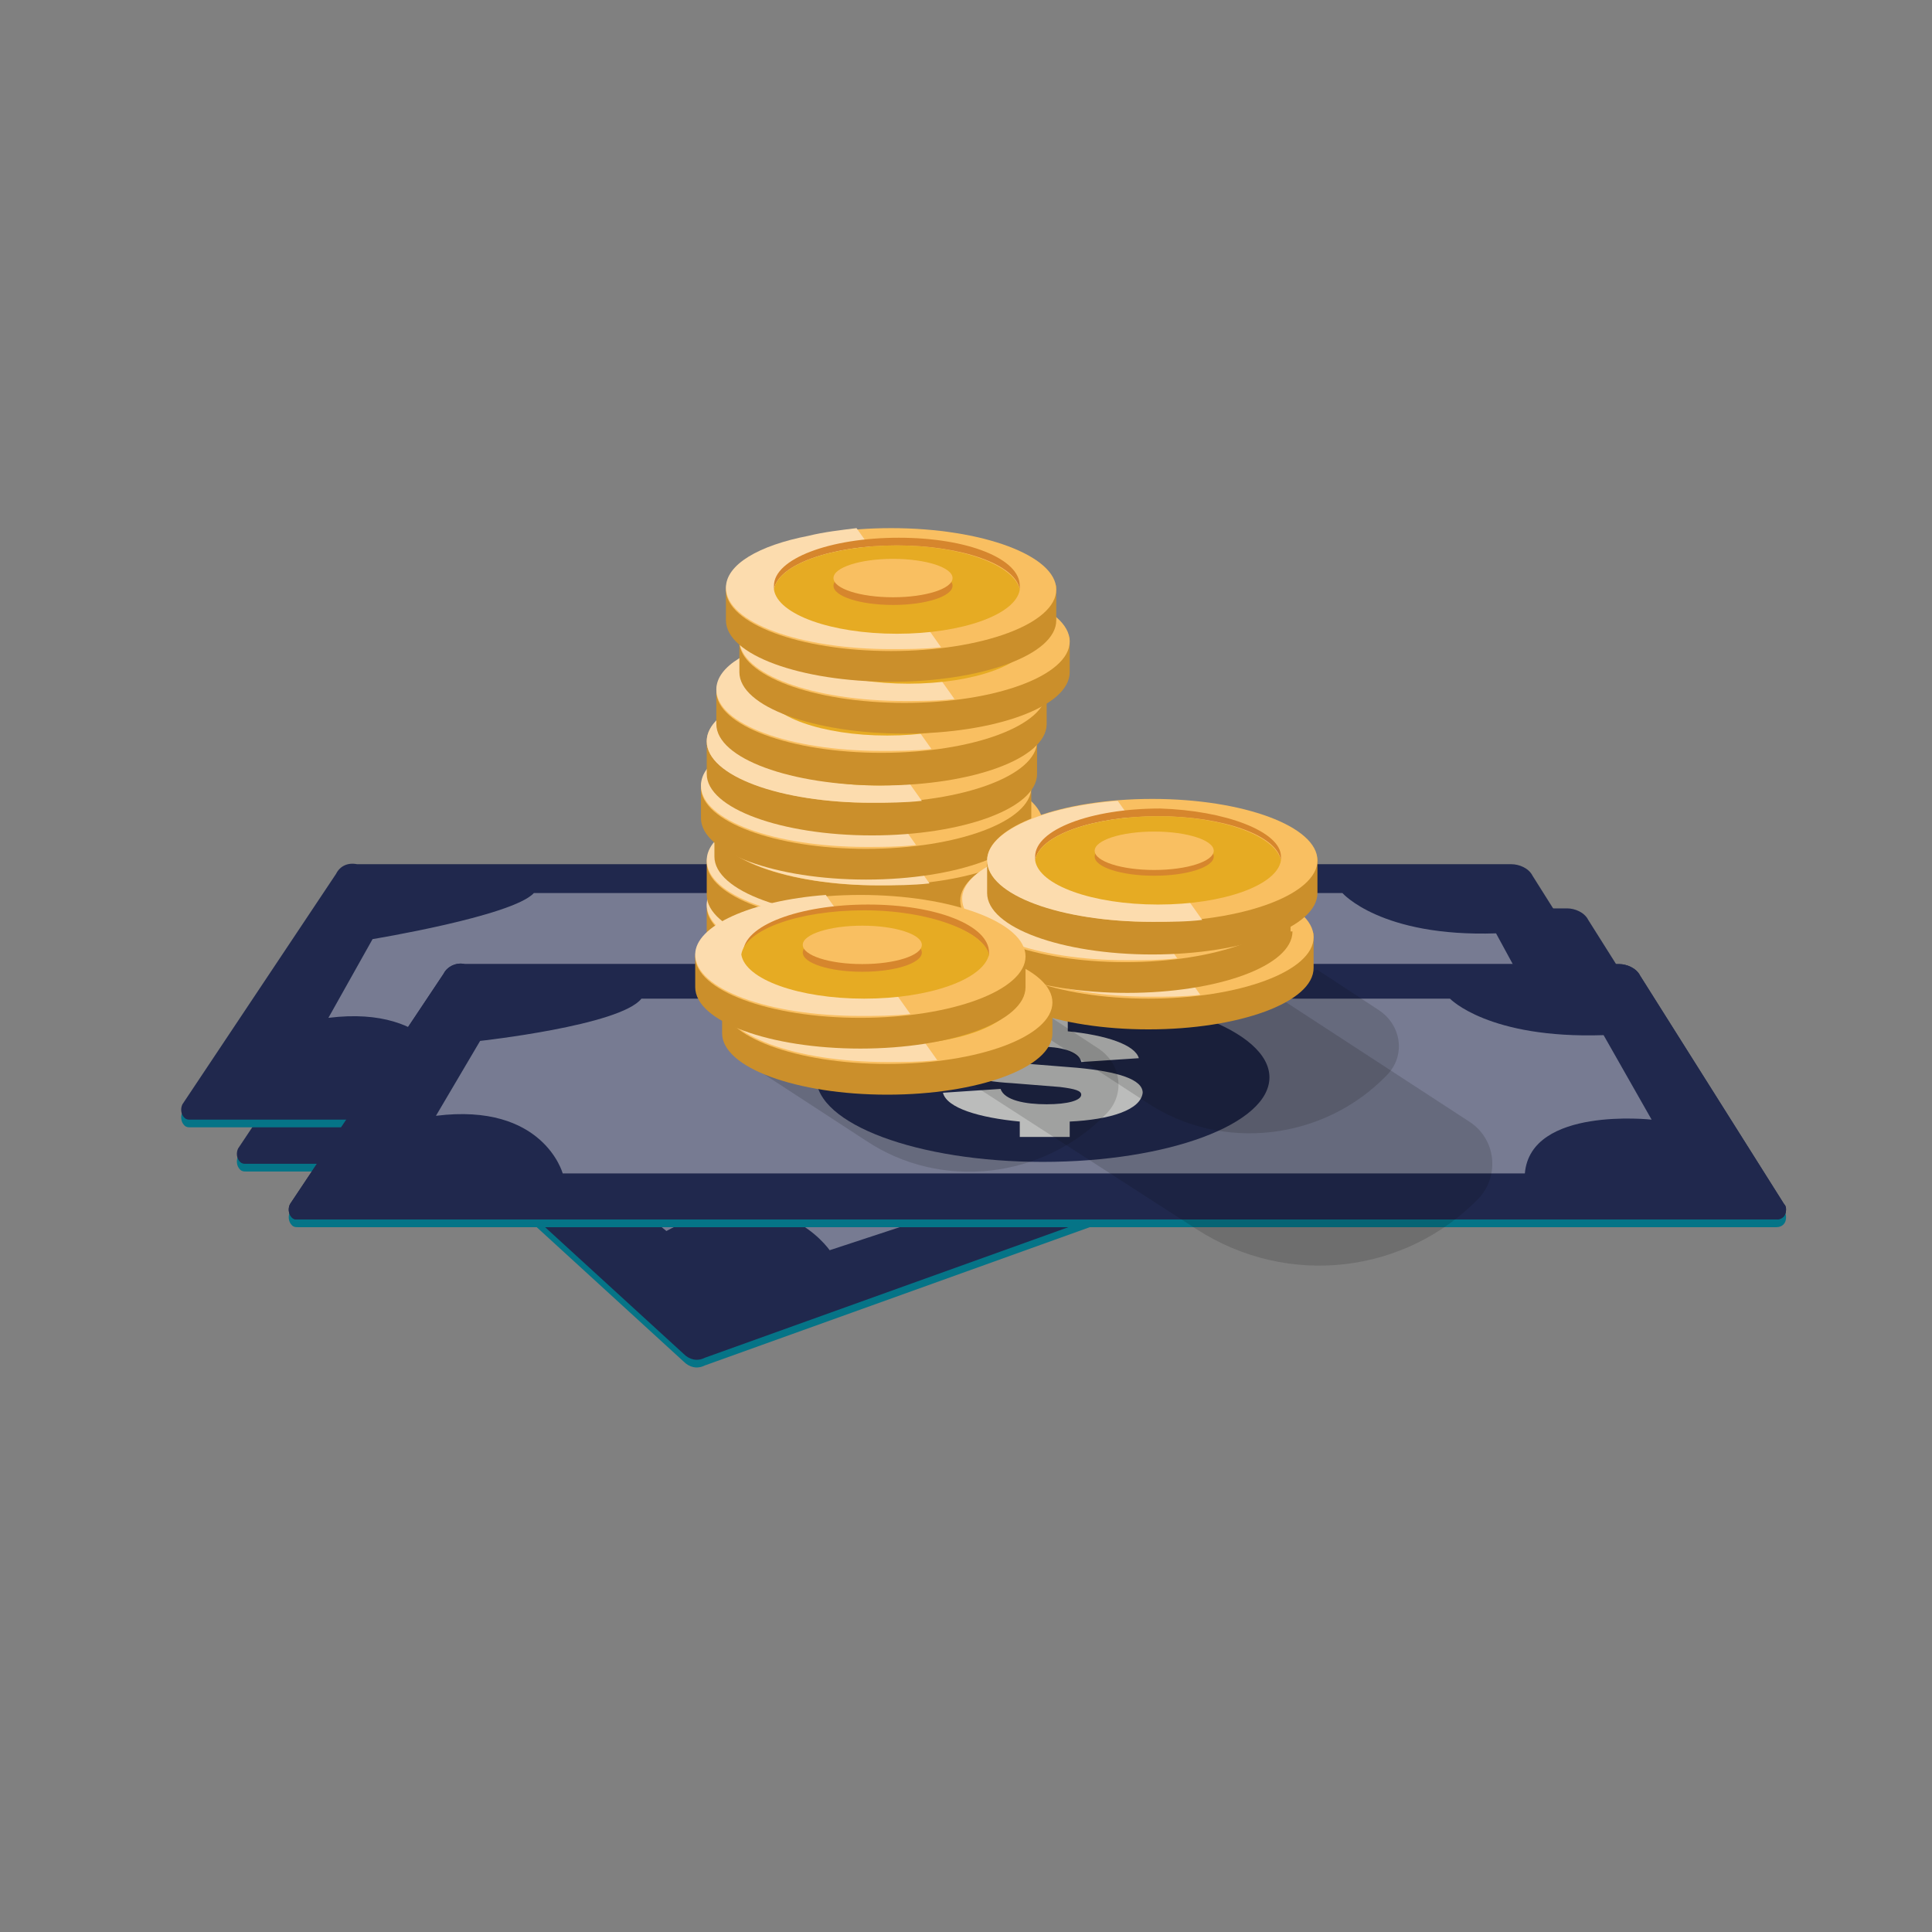 <?xml version="1.0" encoding="utf-8"?>
<!-- Generator: Adobe Illustrator 22.1.0, SVG Export Plug-In . SVG Version: 6.00 Build 0)  -->
<svg version="1.1" id="Layer_1" xmlns="http://www.w3.org/2000/svg" xmlns:xlink="http://www.w3.org/1999/xlink" x="0px" y="0px"
	 viewBox="0 0 100.6 100.6" style="enable-background:new 0 0 100.6 100.6;" xml:space="preserve">
<rect x="0" y="0" width="100.6" height="100.6" fill="#808080" stroke="none"/>
<style type="text/css">
	.st0{fill:#057487;}
	.st1{fill:#20284D;}
	.st2{opacity:0.39;fill:#FFFFFF;enable-background:new    ;}
	.st3{fill:#BBD162;}
	.st4{fill:#8CB843;}
	.st5{fill:#DBDCDA;}
	.st6{fill:#CB8F2B;}
	.st7{fill:#F9BF61;}
	.st8{fill:#FCDCAE;}
	.st9{fill:#D6862D;}
	.st10{fill:#E6AB23;}
	.st11{opacity:0.15;fill:#090909;enable-background:new    ;}
</style>
<g>
	<path class="st0" d="M27.4,63.4l8.2,7.5c0.3,0.3,0.7,0.4,1.1,0.2l24.5-8.8"/>
	<path class="st1" d="M27.4,63l8.2,7.5c0.3,0.3,0.7,0.4,1.1,0.2l24.5-8.8"/>
	<path class="st2" d="M50.8,62.6l-7.6,2.5c0,0-2.8-4.1-8.5-1l-2.2-1.8L44,61L50.8,62.6z"/>
	<path class="st0" d="M20.4,48.2l-8,12c-0.1,0.2-0.1,0.5,0.1,0.7c0.1,0.1,0.2,0.1,0.3,0.1h77c0.3,0,0.5-0.2,0.5-0.5
		c0-0.1,0-0.2-0.1-0.3l-7.5-11.9c-0.2-0.4-0.7-0.6-1.1-0.6H21.6C21.1,47.6,20.7,47.8,20.4,48.2z"/>
	<path class="st1" d="M20.4,47.8l-8,12c-0.1,0.2-0.1,0.5,0.1,0.7c0.1,0.1,0.2,0.1,0.3,0.1h77c0.3,0,0.5-0.2,0.5-0.5
		c0-0.1,0-0.2-0.1-0.3l-7.5-11.9c-0.2-0.4-0.7-0.6-1.1-0.6H21.6C21.1,47.2,20.7,47.4,20.4,47.8z"/>
	<path class="st3" d="M20.1,54.9l2.3-4.5c0,0,7.3,1.6,8.4-2.7h42.1c0,0,2,2.8,8,2.6l2.5,4.5c0,0-6.3,0.6-6.6,2.9H26.7
		C26.7,57.6,25.7,54.2,20.1,54.9z"/>
	<ellipse class="st4" cx="51.6" cy="53.1" rx="11.8" ry="4.4"/>
	<path class="st5" d="M53,55.5v0.8h-2.6v-0.8c-2.1-0.2-3.8-0.7-4-1.5l3-0.2c0.2,0.6,1.3,0.8,2.4,0.8c1.1,0,1.8-0.2,1.8-0.5
		c0-0.2-0.3-0.3-1.1-0.4l-2.5-0.2c-1.8-0.1-3.4-0.5-3.4-1.3c0-0.8,1.5-1.3,3.7-1.4V50H53v0.8c2,0.2,3.5,0.7,3.7,1.4l-3,0.2
		c-0.1-0.6-1.2-0.8-2.1-0.8c-1,0-1.6,0.2-1.6,0.5c0,0.2,0.3,0.3,1,0.4l2.5,0.2c2.1,0.2,3.4,0.6,3.4,1.3C56.8,54.9,55.1,55.4,53,55.5
		z"/>
	<path class="st0" d="M17.5,45.9l-8,12c-0.1,0.2-0.1,0.5,0.1,0.7c0.1,0.1,0.2,0.1,0.3,0.1h77c0.3,0,0.5-0.2,0.5-0.5
		c0-0.1,0-0.2-0.1-0.3l-7.5-11.9c-0.2-0.4-0.7-0.6-1.1-0.6H18.6C18.1,45.3,17.7,45.5,17.5,45.9z"/>
	<path class="st1" d="M17.5,45.5l-8,12c-0.1,0.2-0.1,0.5,0.1,0.7c0.1,0.1,0.2,0.1,0.3,0.1h77c0.3,0,0.5-0.2,0.5-0.5
		c0-0.1,0-0.2-0.1-0.3l-7.5-11.9c-0.2-0.4-0.7-0.6-1.1-0.6H18.6C18.1,44.9,17.7,45.1,17.5,45.5z"/>
	<path class="st2" d="M17.1,53l2.3-4.1c0,0,7.3-1.2,8.4-2.4h42.1c0,0,2,2.3,8,2.1l2.5,4.6c0,0-6.3-1.1-6.6,3H23.7
		C23.7,56.1,22.7,52.3,17.1,53z"/>
	<ellipse class="st1" cx="48.6" cy="50.8" rx="11.8" ry="4.4"/>
	<path class="st5" d="M50,53.2V54h-2.6v-0.8c-2.1-0.2-3.8-0.7-4-1.5l3-0.2c0.2,0.6,1.3,0.8,2.4,0.8s1.8-0.2,1.8-0.5
		c0-0.2-0.3-0.3-1.1-0.4l-2.5-0.2c-1.8-0.1-3.4-0.5-3.4-1.3c0-0.8,1.5-1.3,3.7-1.4v-0.8H50v0.8c2,0.2,3.5,0.7,3.7,1.4l-3,0.2
		c-0.1-0.6-1.2-0.8-2.1-0.8c-1,0-1.6,0.2-1.6,0.5c0,0.2,0.3,0.3,1,0.4l2.5,0.2c2.1,0.2,3.4,0.6,3.4,1.3C53.8,52.6,52.1,53.1,50,53.2
		z"/>
	<path class="st0" d="M23.1,51.1l-8,12c-0.1,0.2-0.1,0.5,0.1,0.7c0.1,0.1,0.2,0.1,0.3,0.1h77c0.3,0,0.5-0.2,0.5-0.5
		c0-0.1,0-0.2-0.1-0.3l-7.5-11.9c-0.2-0.4-0.7-0.6-1.1-0.6H24.2C23.8,50.5,23.3,50.7,23.1,51.1z"/>
	<path class="st6" d="M54,48.9c0,1.8-3.9,3.2-8.6,3.2s-8.6-1.4-8.6-3.2v-1.6c0.9-1.4,16.5-1.7,17.2-0.2V48.9z"/>
	<ellipse class="st7" cx="45.4" cy="47.2" rx="8.6" ry="3.2"/>
	<path class="st8" d="M48,50.2c-0.9,0.1-1.8,0.1-2.6,0.1c-4.8,0-8.6-1.4-8.6-3.2c0-1.2,1.7-2.2,4.3-2.7c0.8-0.2,1.7-0.3,2.5-0.4
		L48,50.2z"/>
	<path class="st9" d="M52.1,47c0,0.1,0,0.1,0,0.2c-0.2-1.3-3-2.3-6.4-2.3c-3.4,0-6.2,1-6.4,2.3c0-0.1,0-0.1,0-0.2
		c0-1.4,2.9-2.5,6.5-2.5C49.2,44.5,52.1,45.6,52.1,47z"/>
	<path class="st10" d="M52.1,47.2c-0.2,1.3-3,2.3-6.4,2.3c-3.4,0-6.2-1-6.4-2.3c0.2-1.3,3-2.3,6.4-2.3C49,44.9,51.8,45.9,52.1,47.2z
		"/>
	<ellipse class="st9" cx="45.5" cy="47" rx="3.1" ry="1"/>
	<ellipse class="st7" cx="45.5" cy="46.6" rx="3.1" ry="1"/>
	<path class="st6" d="M54,46.6c0,1.8-3.9,3.2-8.6,3.2s-8.6-1.4-8.6-3.2v-1.6c0.9-1.4,16.5-1.7,17.2-0.2V46.6z"/>
	<ellipse class="st7" cx="45.4" cy="44.9" rx="8.6" ry="3.2"/>
	<path class="st8" d="M48,47.9c-0.9,0.1-1.8,0.1-2.6,0.1c-4.8,0-8.6-1.4-8.6-3.2c0-1.2,1.7-2.2,4.3-2.7c0.8-0.2,1.7-0.3,2.5-0.4
		L48,47.9z"/>
	<path class="st9" d="M52.1,44.7c0,0.1,0,0.1,0,0.2c-0.2-1.3-3-2.3-6.4-2.3c-3.4,0-6.2,1-6.4,2.3c0-0.1,0-0.1,0-0.2
		c0-1.4,2.9-2.5,6.5-2.5C49.2,42.2,52.1,43.3,52.1,44.7z"/>
	<path class="st10" d="M52.1,44.9c-0.2,1.3-3,2.3-6.4,2.3c-3.4,0-6.2-1-6.4-2.3c0.2-1.3,3-2.3,6.4-2.3C49,42.6,51.8,43.6,52.1,44.9z
		"/>
	<ellipse class="st9" cx="45.5" cy="44.7" rx="3.1" ry="1"/>
	<ellipse class="st7" cx="45.5" cy="44.3" rx="3.1" ry="1"/>
	<path class="st6" d="M54.4,44.6c0,1.8-3.9,3.2-8.6,3.2s-8.6-1.4-8.6-3.2V43c0.9-1.4,16.5-1.7,17.2-0.2V44.6z"/>
	<ellipse class="st7" cx="45.7" cy="42.9" rx="8.6" ry="3.2"/>
	<path class="st8" d="M48.4,46c-0.9,0.1-1.8,0.1-2.6,0.1c-4.8,0-8.6-1.4-8.6-3.2c0-1.2,1.7-2.2,4.3-2.7c0.8-0.2,1.7-0.3,2.5-0.4
		L48.4,46z"/>
	<path class="st9" d="M52.4,42.7c0,0.1,0,0.1,0,0.2c-0.2-1.3-3-2.3-6.4-2.3s-6.2,1-6.4,2.3c0-0.1,0-0.1,0-0.2c0-1.4,2.9-2.5,6.5-2.5
		S52.4,41.3,52.4,42.7z"/>
	<path class="st10" d="M52.4,42.9c-0.2,1.3-3,2.3-6.4,2.3s-6.2-1-6.4-2.3c0.2-1.3,3-2.3,6.4-2.3S52.2,41.6,52.4,42.9z"/>
	<ellipse class="st9" cx="45.8" cy="42.7" rx="3.1" ry="1"/>
	<ellipse class="st7" cx="45.8" cy="42.4" rx="3.1" ry="1"/>
	<path class="st6" d="M53.7,42.6c0,1.8-3.9,3.2-8.6,3.2s-8.6-1.4-8.6-3.2V41c0.9-1.4,16.5-1.7,17.2-0.2V42.6z"/>
	<ellipse class="st7" cx="45.1" cy="41" rx="8.6" ry="3.2"/>
	<path class="st8" d="M47.7,44c-0.9,0.1-1.8,0.1-2.6,0.1c-4.8,0-8.6-1.4-8.6-3.2c0-1.2,1.7-2.2,4.3-2.7c0.8-0.2,1.7-0.3,2.5-0.4
		L47.7,44z"/>
	<path class="st9" d="M51.8,40.7c0,0.1,0,0.1,0,0.2c-0.2-1.3-3-2.3-6.4-2.3s-6.2,1-6.4,2.3c0-0.1,0-0.1,0-0.2c0-1.4,2.9-2.5,6.5-2.5
		S51.8,39.4,51.8,40.7z"/>
	<path class="st10" d="M51.7,40.9c-0.2,1.3-3,2.3-6.4,2.3s-6.2-1-6.4-2.3c0.2-1.3,3-2.3,6.4-2.3S51.5,39.6,51.7,40.9z"/>
	<ellipse class="st9" cx="45.2" cy="40.7" rx="3.1" ry="1"/>
	<ellipse class="st7" cx="45.2" cy="40.4" rx="3.1" ry="1"/>
	<path class="st6" d="M54,40.3c0,1.8-3.9,3.2-8.6,3.2s-8.6-1.4-8.6-3.2v-1.6c0.9-1.4,16.5-1.7,17.2-0.2V40.3z"/>
	<ellipse class="st7" cx="45.4" cy="38.6" rx="8.6" ry="3.2"/>
	<path class="st8" d="M48,41.7c-0.9,0.1-1.8,0.1-2.6,0.1c-4.8,0-8.6-1.4-8.6-3.2c0-1.2,1.7-2.2,4.3-2.7c0.8-0.2,1.7-0.3,2.5-0.4
		L48,41.7z"/>
	<path class="st9" d="M52.1,38.4c0,0.1,0,0.1,0,0.2c-0.2-1.3-3-2.3-6.4-2.3c-3.4,0-6.2,1-6.4,2.3c0-0.1,0-0.1,0-0.2
		c0-1.4,2.9-2.5,6.5-2.5C49.2,36,52.1,37.1,52.1,38.4z"/>
	<path class="st10" d="M52.1,38.6c-0.2,1.3-3,2.3-6.4,2.3c-3.4,0-6.2-1-6.4-2.3c0.2-1.3,3-2.3,6.4-2.3C49,36.3,51.8,37.3,52.1,38.6z
		"/>
	<ellipse class="st9" cx="45.5" cy="38.4" rx="3.1" ry="1"/>
	<ellipse class="st7" cx="45.5" cy="38.1" rx="3.1" ry="1"/>
	<path class="st6" d="M54.5,37.7c0,1.8-3.9,3.2-8.6,3.2s-8.6-1.4-8.6-3.2v-1.6c0.9-1.4,16.5-1.7,17.2-0.2V37.7z"/>
	<ellipse class="st7" cx="45.9" cy="36" rx="8.6" ry="3.2"/>
	<path class="st8" d="M48.5,39c-0.9,0.1-1.8,0.1-2.6,0.1c-4.8,0-8.6-1.4-8.6-3.2c0-1.2,1.7-2.2,4.3-2.7c0.8-0.2,1.7-0.3,2.5-0.4
		L48.5,39z"/>
	<path class="st9" d="M52.6,35.8c0,0.1,0,0.1,0,0.2c-0.2-1.3-3-2.3-6.4-2.3s-6.2,1-6.4,2.3c0-0.1,0-0.1,0-0.2c0-1.4,2.9-2.5,6.5-2.5
		S52.6,34.4,52.6,35.8z"/>
	<path class="st10" d="M52.6,36c-0.2,1.3-3,2.3-6.4,2.3s-6.2-1-6.4-2.3c0.2-1.3,3-2.3,6.4-2.3S52.3,34.7,52.6,36z"/>
	<ellipse class="st9" cx="46" cy="35.8" rx="3.1" ry="1"/>
	<ellipse class="st7" cx="46" cy="35.4" rx="3.1" ry="1"/>
	<path class="st6" d="M55.7,35c0,1.8-3.9,3.2-8.6,3.2s-8.6-1.4-8.6-3.2v-1.6c0.9-1.4,16.5-1.7,17.2-0.2V35z"/>
	<ellipse class="st7" cx="47.1" cy="33.4" rx="8.6" ry="3.2"/>
	<path class="st8" d="M49.7,36.4c-0.9,0.1-1.8,0.1-2.6,0.1c-4.8,0-8.6-1.4-8.6-3.2c0-1.2,1.7-2.2,4.3-2.7c0.8-0.2,1.7-0.3,2.5-0.4
		L49.7,36.4z"/>
	<path class="st9" d="M53.7,33.1c0,0.1,0,0.1,0,0.2c-0.2-1.3-3-2.3-6.4-2.3c-3.4,0-6.2,1-6.4,2.3c0-0.1,0-0.1,0-0.2
		c0-1.4,2.9-2.5,6.5-2.5C50.8,30.7,53.7,31.8,53.7,33.1z"/>
	<path class="st10" d="M53.7,33.3c-0.2,1.3-3,2.3-6.4,2.3c-3.4,0-6.2-1-6.4-2.3c0.2-1.3,3-2.3,6.4-2.3
		C50.7,31.1,53.5,32.1,53.7,33.3z"/>
	<ellipse class="st9" cx="47.2" cy="33.1" rx="3.1" ry="1"/>
	<ellipse class="st7" cx="47.2" cy="32.8" rx="3.1" ry="1"/>
	<path class="st6" d="M55,32.3c0,1.8-3.9,3.2-8.6,3.2s-8.6-1.4-8.6-3.2v-1.6c0.8-1.4,16.5-1.7,17.2-0.2V32.3z"/>
	<ellipse class="st7" cx="46.4" cy="30.7" rx="8.6" ry="3.2"/>
	<path class="st8" d="M49,33.7c-0.9,0.1-1.8,0.1-2.6,0.1c-4.8,0-8.6-1.4-8.6-3.2c0-1.2,1.7-2.2,4.3-2.7c0.8-0.2,1.7-0.3,2.5-0.4
		L49,33.7z"/>
	<path class="st9" d="M53.1,30.5c0,0.1,0,0.1,0,0.2c-0.2-1.3-3-2.3-6.4-2.3c-3.4,0-6.2,1-6.4,2.3c0-0.1,0-0.1,0-0.2
		c0-1.4,2.9-2.5,6.5-2.5S53.1,29.1,53.1,30.5z"/>
	<path class="st10" d="M53.1,30.7c-0.2,1.3-3,2.3-6.4,2.3c-3.4,0-6.2-1-6.4-2.3c0.2-1.3,3-2.3,6.4-2.3C50,28.4,52.8,29.4,53.1,30.7z
		"/>
	<ellipse class="st9" cx="46.5" cy="30.5" rx="3.1" ry="1"/>
	<ellipse class="st7" cx="46.5" cy="30.1" rx="3.1" ry="1"/>
	<path class="st1" d="M23.1,50.7l-8,12c-0.1,0.2-0.1,0.5,0.1,0.7c0.1,0.1,0.2,0.1,0.3,0.1h77c0.3,0,0.5-0.2,0.5-0.5
		c0-0.1,0-0.2-0.1-0.3l-7.5-11.9c-0.2-0.4-0.7-0.6-1.1-0.6H24.2C23.8,50.1,23.3,50.3,23.1,50.7z"/>
	<path class="st1" d="M23.1,50.7l-8,12c-0.1,0.2-0.1,0.5,0.1,0.7c0.1,0.1,0.2,0.1,0.3,0.1h77c0.3,0,0.5-0.2,0.5-0.5
		c0-0.1,0-0.2-0.1-0.3l-7.5-11.9c-0.2-0.4-0.7-0.6-1.1-0.6H24.2C23.8,50.1,23.3,50.3,23.1,50.7z"/>
	<path class="st2" d="M22.7,58.1l2.3-3.9c0,0,7.3-0.8,8.4-2.2h42.1c0,0,2,2.1,8,1.9l2.5,4.4c0,0-6.3-0.7-6.6,2.8H29.3
		C29.3,61.1,28.3,57.4,22.7,58.1z"/>
	<ellipse class="st1" cx="54.3" cy="56.1" rx="11.8" ry="4.4"/>
	<path class="st5" d="M55.7,58.4v0.8h-2.6v-0.8c-2.1-0.2-3.8-0.7-4-1.5l3-0.2c0.2,0.6,1.3,0.8,2.4,0.8s1.8-0.2,1.8-0.5
		c0-0.2-0.3-0.3-1.1-0.4l-2.5-0.2c-1.8-0.1-3.4-0.5-3.4-1.3c0-0.8,1.5-1.3,3.7-1.4v-0.8h2.6v0.8c2,0.2,3.5,0.7,3.7,1.4l-3,0.2
		c-0.1-0.6-1.2-0.8-2.1-0.8c-1,0-1.6,0.2-1.6,0.5c0,0.2,0.3,0.3,1,0.4l2.5,0.2c2.1,0.2,3.4,0.6,3.4,1.3
		C59.4,57.8,57.8,58.3,55.7,58.4z"/>
	<path class="st11" d="M57.2,54.6c1.2,0.8,1.4,2.4,0.4,3.4l0,0c-3.3,3.4-8.6,4-12.5,1.4l-6.6-4.3l15.5-2.6L57.2,54.6z"/>
	<path class="st11" d="M76.5,58.4c1.4,0.9,1.6,2.8,0.5,4l0,0c-3.8,3.9-9.9,4.7-14.7,1.6l-12.4-8l6.8-10.5L76.5,58.4z"/>
	<path class="st11" d="M71.8,52.6c1.2,0.8,1.4,2.4,0.4,3.4l0,0c-3.3,3.4-8.6,4-12.5,1.4l-6.6-4.3l15.5-2.6L71.8,52.6z"/>
	<path class="st6" d="M68.4,50.4c0,1.8-3.9,3.2-8.6,3.2s-8.6-1.4-8.6-3.2v-1.6c0.9-1.4,16.5-1.7,17.2-0.2V50.4z"/>
	<ellipse class="st7" cx="59.8" cy="48.8" rx="8.6" ry="3.2"/>
	<path class="st8" d="M62.5,51.8c-0.9,0.1-1.8,0.1-2.6,0.1c-4.8,0-8.6-1.4-8.6-3.2c0-1.5,2.9-2.8,6.8-3.1L62.5,51.8z"/>
	<path class="st9" d="M66.5,48.5c0,0.1,0,0.1,0,0.2c-0.2-1.3-3-2.3-6.4-2.3c-3.4,0-6.2,1-6.4,2.3c0-0.1,0-0.1,0-0.2
		c0-1.4,2.9-2.5,6.5-2.5S66.5,47.2,66.5,48.5z"/>
	<path class="st10" d="M66.5,48.7c-0.2,1.3-3,2.3-6.4,2.3c-3.4,0-6.2-1-6.4-2.3c0.2-1.3,3-2.3,6.4-2.3
		C63.5,46.4,66.3,47.4,66.5,48.7z"/>
	<ellipse class="st9" cx="59.9" cy="48.5" rx="3.1" ry="1"/>
	<ellipse class="st7" cx="59.9" cy="48.2" rx="3.1" ry="1"/>
	<path class="st6" d="M67.3,48.5c0,1.8-3.9,3.2-8.6,3.2S50,50.3,50,48.5v-1.6c0.9-1.4,16.5-1.7,17.2-0.2V48.5z"/>
	<ellipse class="st7" cx="58.6" cy="46.9" rx="8.6" ry="3.2"/>
	<path class="st8" d="M61.3,49.9c-0.9,0.1-1.8,0.1-2.6,0.1c-4.8,0-8.6-1.4-8.6-3.2c0-1.5,2.9-2.8,6.8-3.1L61.3,49.9z"/>
	<path class="st9" d="M65.3,46.7c0,0.1,0,0.1,0,0.2c-0.2-1.3-3-2.3-6.4-2.3s-6.2,1-6.4,2.3c0-0.1,0-0.1,0-0.2c0-1.4,2.9-2.5,6.5-2.5
		S65.3,45.3,65.3,46.7z"/>
	<path class="st10" d="M65.3,46.8c-0.2,1.3-3,2.3-6.4,2.3s-6.2-1-6.4-2.3c0.2-1.3,3-2.3,6.4-2.3S65.1,45.6,65.3,46.8z"/>
	<ellipse class="st9" cx="58.7" cy="46.7" rx="3.1" ry="1"/>
	<ellipse class="st7" cx="58.7" cy="46.3" rx="3.1" ry="1"/>
	<path class="st6" d="M68.6,46.5c0,1.8-3.9,3.2-8.6,3.2s-8.6-1.4-8.6-3.2v-1.6c0.9-1.4,16.5-1.7,17.2-0.2V46.5z"/>
	<ellipse class="st7" cx="60" cy="44.8" rx="8.6" ry="3.2"/>
	<path class="st8" d="M62.6,47.9C61.8,48,60.9,48,60,48c-4.8,0-8.6-1.4-8.6-3.2c0-1.5,2.9-2.8,6.8-3.1L62.6,47.9z"/>
	<path class="st9" d="M66.7,44.6c0,0.1,0,0.1,0,0.2c-0.2-1.3-3-2.3-6.4-2.3c-3.4,0-6.2,1-6.4,2.3c0-0.1,0-0.1,0-0.2
		c0-1.4,2.9-2.5,6.5-2.5C63.8,42.2,66.7,43.3,66.7,44.6z"/>
	<path class="st10" d="M66.7,44.8c-0.2,1.3-3,2.3-6.4,2.3c-3.4,0-6.2-1-6.4-2.3c0.2-1.3,3-2.3,6.4-2.3
		C63.6,42.5,66.4,43.5,66.7,44.8z"/>
	<ellipse class="st9" cx="60.1" cy="44.6" rx="3.1" ry="1"/>
	<ellipse class="st7" cx="60.1" cy="44.3" rx="3.1" ry="1"/>
	<path class="st6" d="M54.8,53.8c0,1.8-3.9,3.2-8.6,3.2s-8.6-1.4-8.6-3.2v-1.6c0.9-1.4,16.5-1.7,17.2-0.2V53.8z"/>
	<ellipse class="st7" cx="46.2" cy="52.2" rx="8.6" ry="3.2"/>
	<path class="st8" d="M48.8,55.2c-0.9,0.1-1.8,0.1-2.6,0.1c-4.8,0-8.6-1.4-8.6-3.2c0-1.5,2.9-2.8,6.8-3.1L48.8,55.2z"/>
	<path class="st9" d="M52.8,52c0,0.1,0,0.1,0,0.2c-0.2-1.3-3-2.3-6.4-2.3c-3.4,0-6.2,1-6.4,2.3c0-0.1,0-0.1,0-0.2
		c0-1.4,2.9-2.5,6.5-2.5C50,49.5,52.8,50.6,52.8,52z"/>
	<path class="st10" d="M52.8,52.1c-0.2,1.3-3,2.3-6.4,2.3c-3.4,0-6.2-1-6.4-2.3c0.2-1.3,3-2.3,6.4-2.3
		C49.8,49.9,52.6,50.9,52.8,52.1z"/>
	<ellipse class="st9" cx="46.3" cy="52" rx="3.1" ry="1"/>
	<ellipse class="st7" cx="46.3" cy="51.6" rx="3.1" ry="1"/>
	<path class="st6" d="M53.4,51.4c0,1.8-3.9,3.2-8.6,3.2s-8.6-1.4-8.6-3.2v-1.6c0.9-1.4,16.5-1.7,17.2-0.2V51.4z"/>
	<ellipse class="st7" cx="44.8" cy="49.8" rx="8.6" ry="3.2"/>
	<path class="st8" d="M47.4,52.8c-0.9,0.1-1.8,0.1-2.6,0.1c-4.8,0-8.6-1.4-8.6-3.2c0-1.5,2.9-2.8,6.8-3.1L47.4,52.8z"/>
	<path class="st9" d="M51.5,49.6c0,0.1,0,0.1,0,0.2c-0.2-1.3-3-2.3-6.4-2.3s-6.2,1-6.4,2.3c0-0.1,0-0.1,0-0.2c0-1.4,2.9-2.5,6.5-2.5
		S51.5,48.2,51.5,49.6z"/>
	<path class="st10" d="M51.5,49.7C51.2,51,48.4,52,45,52s-6.2-1-6.4-2.3c0.2-1.3,3-2.3,6.4-2.3S51.2,48.5,51.5,49.7z"/>
	<ellipse class="st9" cx="44.9" cy="49.6" rx="3.1" ry="1"/>
	<ellipse class="st7" cx="44.9" cy="49.2" rx="3.1" ry="1"/>
</g>
</svg>
